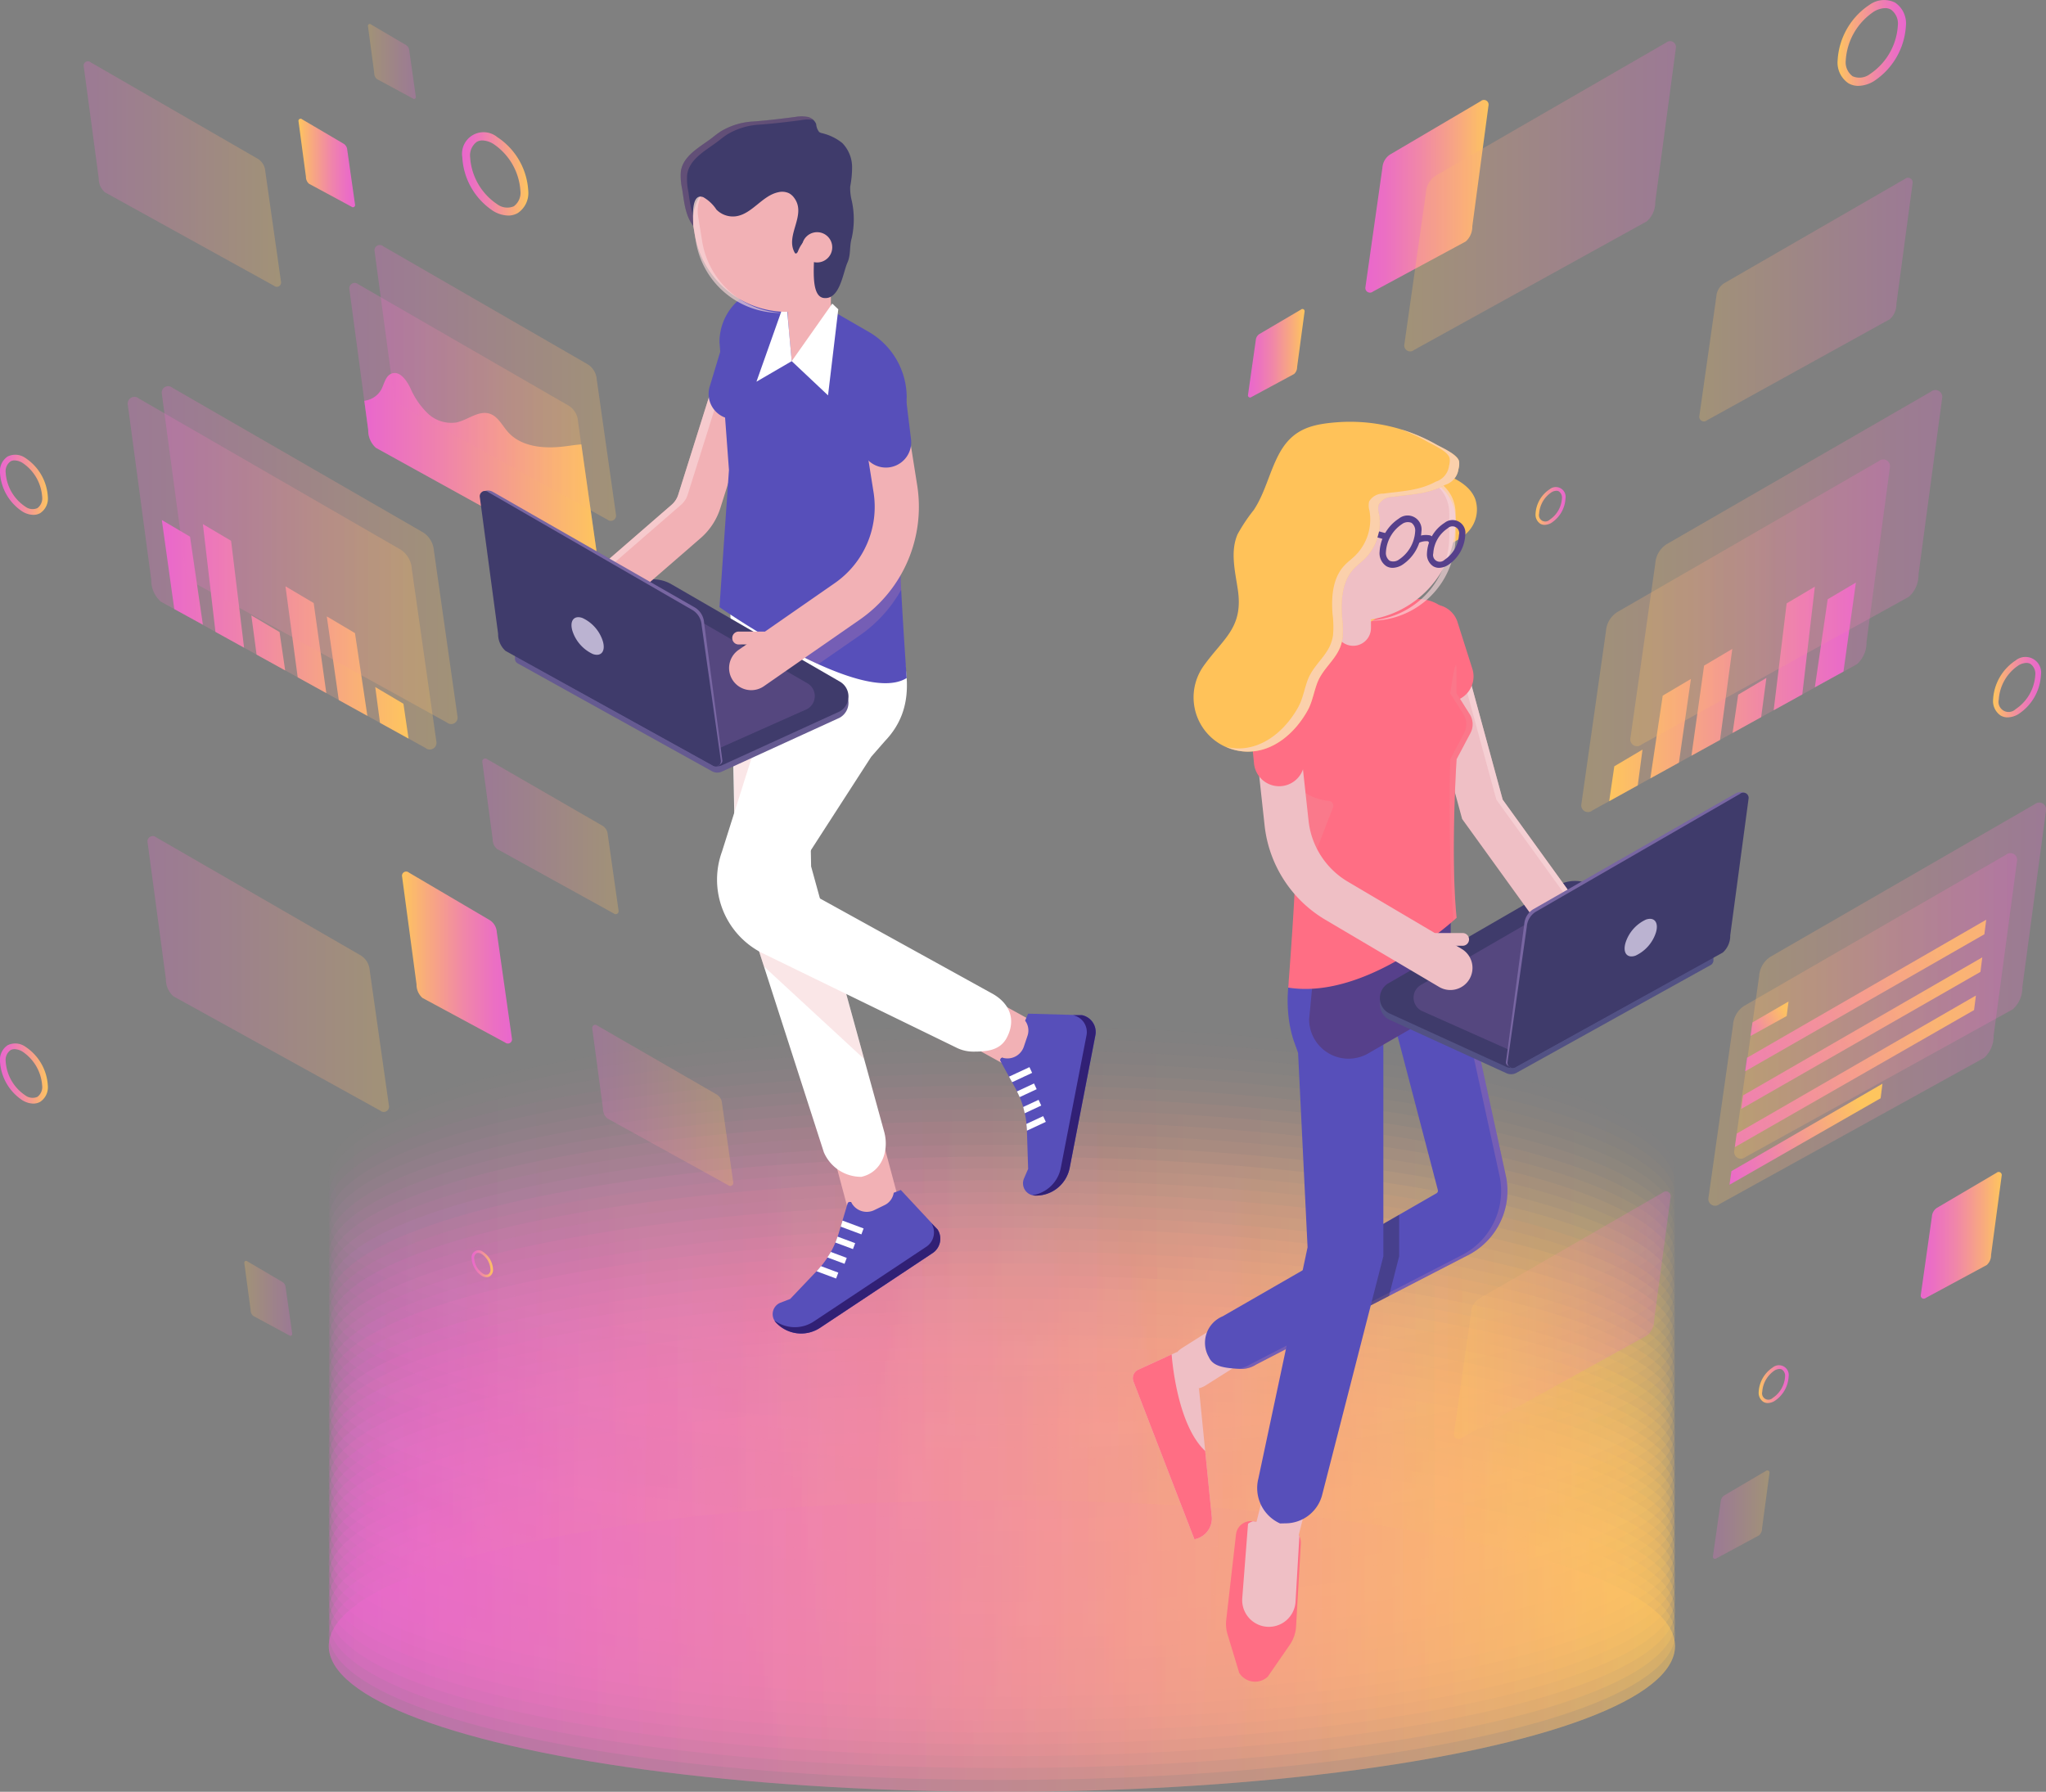 <svg id="Graphics" xmlns="http://www.w3.org/2000/svg" xmlns:xlink="http://www.w3.org/1999/xlink" viewBox="0 0 238.821 209.182"><rect x="0" y="0" width="238.821" height="209.182" fill="#808080" stroke="none"/><defs><style>.cls-1,.cls-72{opacity:0.3;}.cls-1{fill:url(#linear-gradient);}.cls-2{opacity:0.293;fill:url(#linear-gradient-2);}.cls-3{opacity:0.285;fill:url(#linear-gradient-3);}.cls-4{opacity:0.278;fill:url(#linear-gradient-4);}.cls-5{opacity:0.271;fill:url(#linear-gradient-5);}.cls-6{opacity:0.263;fill:url(#linear-gradient-6);}.cls-7{opacity:0.256;fill:url(#linear-gradient-7);}.cls-8{opacity:0.249;fill:url(#linear-gradient-8);}.cls-9{opacity:0.241;fill:url(#linear-gradient-9);}.cls-10{opacity:0.234;fill:url(#linear-gradient-10);}.cls-11{opacity:0.227;fill:url(#linear-gradient-11);}.cls-12{opacity:0.22;fill:url(#linear-gradient-12);}.cls-13{opacity:0.212;fill:url(#linear-gradient-13);}.cls-14{opacity:0.205;fill:url(#linear-gradient-14);}.cls-15{opacity:0.198;fill:url(#linear-gradient-15);}.cls-16{opacity:0.19;fill:url(#linear-gradient-16);}.cls-17{opacity:0.183;fill:url(#linear-gradient-17);}.cls-18{opacity:0.176;fill:url(#linear-gradient-18);}.cls-19{opacity:0.168;fill:url(#linear-gradient-19);}.cls-20{opacity:0.161;fill:url(#linear-gradient-20);}.cls-21{opacity:0.154;fill:url(#linear-gradient-21);}.cls-22{opacity:0.146;fill:url(#linear-gradient-22);}.cls-23{opacity:0.139;fill:url(#linear-gradient-23);}.cls-24{opacity:0.132;fill:url(#linear-gradient-24);}.cls-25{opacity:0.124;fill:url(#linear-gradient-25);}.cls-26{opacity:0.117;fill:url(#linear-gradient-26);}.cls-27{opacity:0.11;fill:url(#linear-gradient-27);}.cls-28{opacity:0.102;fill:url(#linear-gradient-28);}.cls-29{opacity:0.095;fill:url(#linear-gradient-29);}.cls-30{opacity:0.088;fill:url(#linear-gradient-30);}.cls-31{opacity:0.08;fill:url(#linear-gradient-31);}.cls-32{opacity:0.073;fill:url(#linear-gradient-32);}.cls-33{opacity:0.066;fill:url(#linear-gradient-33);}.cls-34{opacity:0.059;fill:url(#linear-gradient-34);}.cls-35{opacity:0.051;fill:url(#linear-gradient-35);}.cls-36{opacity:0.044;fill:url(#linear-gradient-36);}.cls-37{opacity:0.037;fill:url(#linear-gradient-37);}.cls-38{opacity:0.029;fill:url(#linear-gradient-38);}.cls-39{opacity:0.022;fill:url(#linear-gradient-39);}.cls-40{opacity:0.015;fill:url(#linear-gradient-40);}.cls-41{opacity:0.007;fill:url(#linear-gradient-41);}.cls-42{opacity:0;fill:url(#linear-gradient-42);}.cls-43,.cls-45,.cls-47,.cls-49,.cls-82,.cls-84,.cls-85,.cls-87,.cls-88,.cls-89,.cls-90,.cls-91,.cls-92,.cls-93,.cls-94,.cls-95,.cls-96,.cls-97{opacity:0.26;}.cls-43{fill:url(#linear-gradient-43);}.cls-44{fill:url(#linear-gradient-44);}.cls-45{fill:url(#linear-gradient-45);}.cls-46{fill:url(#linear-gradient-46);}.cls-47{fill:url(#linear-gradient-47);}.cls-48{fill:url(#linear-gradient-48);}.cls-49{fill:url(#linear-gradient-49);}.cls-50{fill:url(#linear-gradient-50);}.cls-51{fill:url(#linear-gradient-51);}.cls-52{fill:url(#linear-gradient-52);}.cls-53{fill:url(#linear-gradient-53);}.cls-54{fill:url(#linear-gradient-54);}.cls-55{fill:#f2b1b5;}.cls-56{fill:#fff;}.cls-57,.cls-65,.cls-68{fill:#ef9ea3;}.cls-57{opacity:0.25;}.cls-58{fill:#655a91;}.cls-59{fill:#3f3b6b;}.cls-60{fill:#55477f;}.cls-61,.cls-78{fill:#f9d8da;}.cls-61,.cls-77{opacity:0.64;}.cls-62{fill:#574fba;}.cls-63{fill:#7866a2;}.cls-64{fill:#bbb3d1;}.cls-65,.cls-67{opacity:0.2;}.cls-66{fill:#312075;}.cls-69{opacity:0.38;fill:url(#linear-gradient-55);}.cls-70{fill:#ff6e84;}.cls-71{fill:#efbfc5;}.cls-73{fill:#231f20;}.cls-74{fill:#56408b;}.cls-75{fill:#525184;}.cls-76{fill:#ffc259;}.cls-79{fill:url(#linear-gradient-56);}.cls-80{fill:url(#linear-gradient-57);}.cls-81{fill:url(#linear-gradient-58);}.cls-82{fill:url(#linear-gradient-59);}.cls-83{fill:url(#linear-gradient-60);}.cls-84{fill:url(#linear-gradient-61);}.cls-85{fill:url(#linear-gradient-62);}.cls-86{fill:url(#linear-gradient-63);}.cls-87{fill:url(#linear-gradient-64);}.cls-88{fill:url(#linear-gradient-65);}.cls-89{fill:url(#linear-gradient-66);}.cls-90{fill:url(#linear-gradient-67);}.cls-91{fill:url(#linear-gradient-68);}.cls-92{fill:url(#linear-gradient-69);}.cls-93{fill:url(#linear-gradient-70);}.cls-94{fill:url(#linear-gradient-71);}.cls-95{fill:url(#linear-gradient-72);}.cls-96{fill:url(#linear-gradient-73);}.cls-97{fill:url(#linear-gradient-74);}.cls-98{fill:url(#linear-gradient-75);}.cls-99{fill:url(#linear-gradient-76);}.cls-100{fill:url(#linear-gradient-77);}.cls-101{fill:url(#linear-gradient-78);}.cls-102{fill:url(#linear-gradient-79);}.cls-103{fill:url(#linear-gradient-80);}.cls-104{fill:url(#linear-gradient-81);}.cls-105{fill:url(#linear-gradient-82);}</style><linearGradient id="linear-gradient" x1="38.377" y1="192.169" x2="195.519" y2="192.169" gradientUnits="userSpaceOnUse"><stop offset="0" stop-color="#e967cd"/><stop offset="0.33" stop-color="#ef83ac"/><stop offset="1" stop-color="#fec55e"/></linearGradient><linearGradient id="linear-gradient-2" x1="38.377" y1="190.786" x2="195.519" y2="190.786" xlink:href="#linear-gradient"/><linearGradient id="linear-gradient-3" x1="38.377" y1="189.402" x2="195.519" y2="189.402" xlink:href="#linear-gradient"/><linearGradient id="linear-gradient-4" x1="38.377" y1="188.018" x2="195.519" y2="188.018" xlink:href="#linear-gradient"/><linearGradient id="linear-gradient-5" x1="38.377" y1="186.634" x2="195.519" y2="186.634" xlink:href="#linear-gradient"/><linearGradient id="linear-gradient-6" x1="38.377" y1="185.25" x2="195.519" y2="185.25" xlink:href="#linear-gradient"/><linearGradient id="linear-gradient-7" x1="38.377" y1="183.866" x2="195.519" y2="183.866" xlink:href="#linear-gradient"/><linearGradient id="linear-gradient-8" x1="38.377" y1="182.482" x2="195.519" y2="182.482" xlink:href="#linear-gradient"/><linearGradient id="linear-gradient-9" x1="38.377" y1="181.098" x2="195.519" y2="181.098" xlink:href="#linear-gradient"/><linearGradient id="linear-gradient-10" x1="38.377" y1="179.714" x2="195.519" y2="179.714" xlink:href="#linear-gradient"/><linearGradient id="linear-gradient-11" x1="38.377" y1="178.33" x2="195.519" y2="178.33" xlink:href="#linear-gradient"/><linearGradient id="linear-gradient-12" x1="38.377" y1="176.946" x2="195.519" y2="176.946" xlink:href="#linear-gradient"/><linearGradient id="linear-gradient-13" x1="38.377" y1="175.562" x2="195.519" y2="175.562" xlink:href="#linear-gradient"/><linearGradient id="linear-gradient-14" x1="38.377" y1="174.179" x2="195.519" y2="174.179" xlink:href="#linear-gradient"/><linearGradient id="linear-gradient-15" x1="38.377" y1="172.795" x2="195.519" y2="172.795" xlink:href="#linear-gradient"/><linearGradient id="linear-gradient-16" x1="38.377" y1="171.411" x2="195.519" y2="171.411" xlink:href="#linear-gradient"/><linearGradient id="linear-gradient-17" x1="38.377" y1="170.027" x2="195.519" y2="170.027" xlink:href="#linear-gradient"/><linearGradient id="linear-gradient-18" x1="38.377" y1="168.643" x2="195.519" y2="168.643" xlink:href="#linear-gradient"/><linearGradient id="linear-gradient-19" x1="38.377" y1="167.259" x2="195.519" y2="167.259" xlink:href="#linear-gradient"/><linearGradient id="linear-gradient-20" x1="38.377" y1="165.875" x2="195.519" y2="165.875" xlink:href="#linear-gradient"/><linearGradient id="linear-gradient-21" x1="38.377" y1="164.491" x2="195.519" y2="164.491" xlink:href="#linear-gradient"/><linearGradient id="linear-gradient-22" x1="38.377" y1="163.107" x2="195.519" y2="163.107" xlink:href="#linear-gradient"/><linearGradient id="linear-gradient-23" x1="38.377" y1="161.723" x2="195.519" y2="161.723" xlink:href="#linear-gradient"/><linearGradient id="linear-gradient-24" x1="38.377" y1="160.339" x2="195.519" y2="160.339" xlink:href="#linear-gradient"/><linearGradient id="linear-gradient-25" x1="38.377" y1="158.956" x2="195.519" y2="158.956" xlink:href="#linear-gradient"/><linearGradient id="linear-gradient-26" x1="38.377" y1="157.572" x2="195.519" y2="157.572" xlink:href="#linear-gradient"/><linearGradient id="linear-gradient-27" x1="38.377" y1="156.188" x2="195.519" y2="156.188" xlink:href="#linear-gradient"/><linearGradient id="linear-gradient-28" x1="38.377" y1="154.804" x2="195.519" y2="154.804" xlink:href="#linear-gradient"/><linearGradient id="linear-gradient-29" x1="38.377" y1="153.42" x2="195.519" y2="153.42" xlink:href="#linear-gradient"/><linearGradient id="linear-gradient-30" x1="38.377" y1="152.036" x2="195.519" y2="152.036" xlink:href="#linear-gradient"/><linearGradient id="linear-gradient-31" x1="38.377" y1="150.652" x2="195.519" y2="150.652" xlink:href="#linear-gradient"/><linearGradient id="linear-gradient-32" x1="38.377" y1="149.268" x2="195.519" y2="149.268" xlink:href="#linear-gradient"/><linearGradient id="linear-gradient-33" x1="38.377" y1="147.884" x2="195.519" y2="147.884" xlink:href="#linear-gradient"/><linearGradient id="linear-gradient-34" x1="38.377" y1="146.5" x2="195.519" y2="146.5" xlink:href="#linear-gradient"/><linearGradient id="linear-gradient-35" x1="38.377" y1="145.116" x2="195.519" y2="145.116" xlink:href="#linear-gradient"/><linearGradient id="linear-gradient-36" x1="38.377" y1="143.733" x2="195.519" y2="143.733" xlink:href="#linear-gradient"/><linearGradient id="linear-gradient-37" x1="38.377" y1="142.349" x2="195.519" y2="142.349" xlink:href="#linear-gradient"/><linearGradient id="linear-gradient-38" x1="38.377" y1="140.965" x2="195.519" y2="140.965" xlink:href="#linear-gradient"/><linearGradient id="linear-gradient-39" x1="38.377" y1="139.581" x2="195.519" y2="139.581" xlink:href="#linear-gradient"/><linearGradient id="linear-gradient-40" x1="38.377" y1="138.197" x2="195.519" y2="138.197" xlink:href="#linear-gradient"/><linearGradient id="linear-gradient-41" x1="38.377" y1="136.813" x2="195.519" y2="136.813" xlink:href="#linear-gradient"/><linearGradient id="linear-gradient-42" x1="38.377" y1="135.429" x2="195.519" y2="135.429" xlink:href="#linear-gradient"/><linearGradient id="linear-gradient-43" x1="40.783" y1="49.603" x2="69.78" y2="49.603" xlink:href="#linear-gradient"/><linearGradient id="linear-gradient-44" x1="42.525" y1="54.855" x2="69.78" y2="54.855" xlink:href="#linear-gradient"/><linearGradient id="linear-gradient-45" x1="14.919" y1="66.916" x2="50.935" y2="66.916" xlink:href="#linear-gradient"/><linearGradient id="linear-gradient-46" x1="18.89" y1="73.468" x2="47.689" y2="73.468" xlink:href="#linear-gradient"/><linearGradient id="linear-gradient-47" x1="-174.305" y1="74.22" x2="-138.289" y2="74.22" gradientTransform="matrix(-1, 0, 0, 1, 46.299, 0)" xlink:href="#linear-gradient"/><linearGradient id="linear-gradient-48" x1="-170.333" y1="80.772" x2="-141.535" y2="80.772" gradientTransform="matrix(-1, 0, 0, 1, 46.299, 0)" xlink:href="#linear-gradient"/><linearGradient id="linear-gradient-49" x1="-189.14" y1="120.179" x2="-153.124" y2="120.179" gradientTransform="matrix(-1, 0, 0, 1, 46.299, 0)" xlink:href="#linear-gradient"/><linearGradient id="linear-gradient-50" x1="203.889" y1="120.356" x2="208.319" y2="117.988" xlink:href="#linear-gradient"/><linearGradient id="linear-gradient-51" x1="202.586" y1="124.339" x2="227.861" y2="110.83" xlink:href="#linear-gradient"/><linearGradient id="linear-gradient-52" x1="202.128" y1="128.731" x2="227.403" y2="115.222" xlink:href="#linear-gradient"/><linearGradient id="linear-gradient-53" x1="201.383" y1="133.189" x2="226.658" y2="119.68" xlink:href="#linear-gradient"/><linearGradient id="linear-gradient-54" x1="201.047" y1="137.631" x2="217.287" y2="128.951" xlink:href="#linear-gradient"/><linearGradient id="linear-gradient-55" x1="38.377" y1="192.169" x2="195.519" y2="192.169" gradientUnits="userSpaceOnUse"><stop offset="0" stop-color="#e967cd"/><stop offset="0.159" stop-color="#eb6fc3"/><stop offset="0.429" stop-color="#f086a9"/><stop offset="0.772" stop-color="#f8aa7e"/><stop offset="1" stop-color="#fec55e"/></linearGradient><linearGradient id="linear-gradient-56" x1="159.382" y1="22.918" x2="173.746" y2="22.918" xlink:href="#linear-gradient-55"/><linearGradient id="linear-gradient-57" x1="224.204" y1="144.218" x2="233.65" y2="144.218" xlink:href="#linear-gradient-55"/><linearGradient id="linear-gradient-58" x1="145.673" y1="41.241" x2="152.274" y2="41.241" xlink:href="#linear-gradient-55"/><linearGradient id="linear-gradient-59" x1="199.944" y1="176.823" x2="206.545" y2="176.823" xlink:href="#linear-gradient"/><linearGradient id="linear-gradient-60" x1="248.272" y1="19.03" x2="254.873" y2="19.03" gradientTransform="matrix(-1, 0, 0, 1, 289.716, 0)" xlink:href="#linear-gradient-55"/><linearGradient id="linear-gradient-61" x1="241.177" y1="7.172" x2="246.767" y2="7.172" gradientTransform="matrix(-1, 0, 0, 1, 289.716, 0)" xlink:href="#linear-gradient"/><linearGradient id="linear-gradient-62" x1="255.609" y1="151.575" x2="261.198" y2="151.575" gradientTransform="matrix(-1, 0, 0, 1, 289.716, 0)" xlink:href="#linear-gradient"/><linearGradient id="linear-gradient-63" x1="229.963" y1="111.79" x2="242.782" y2="111.79" gradientTransform="matrix(-1, 0, 0, 1, 289.716, 0)" xlink:href="#linear-gradient-55"/><linearGradient id="linear-gradient-64" x1="-184.44" y1="66.317" x2="-148.058" y2="66.317" gradientTransform="matrix(-1, 0, 0, 1, 42.258, 0)" xlink:href="#linear-gradient"/><linearGradient id="linear-gradient-65" x1="-196.564" y1="114.479" x2="-160.182" y2="114.479" gradientTransform="matrix(-1, 0, 0, 1, 42.258, 0)" xlink:href="#linear-gradient"/><linearGradient id="linear-gradient-66" x1="56.3" y1="97.638" x2="72.205" y2="97.638" xlink:href="#linear-gradient"/><linearGradient id="linear-gradient-67" x1="17.226" y1="113.711" x2="45.4" y2="113.711" xlink:href="#linear-gradient"/><linearGradient id="linear-gradient-68" x1="69.13" y1="129.048" x2="85.588" y2="129.048" xlink:href="#linear-gradient"/><linearGradient id="linear-gradient-69" x1="-152.747" y1="153.541" x2="-127.457" y2="153.541" gradientTransform="matrix(-1, 0, 0, 1, 42.258, 0)" xlink:href="#linear-gradient"/><linearGradient id="linear-gradient-70" x1="-180.991" y1="34.974" x2="-156.104" y2="34.974" gradientTransform="matrix(-1, 0, 0, 1, 42.258, 0)" xlink:href="#linear-gradient"/><linearGradient id="linear-gradient-71" x1="-153.359" y1="22.918" x2="-121.668" y2="22.918" gradientTransform="matrix(-1, 0, 0, 1, 42.258, 0)" xlink:href="#linear-gradient"/><linearGradient id="linear-gradient-72" x1="18.89" y1="64.808" x2="53.4" y2="64.808" xlink:href="#linear-gradient"/><linearGradient id="linear-gradient-73" x1="43.724" y1="44.706" x2="71.898" y2="44.706" xlink:href="#linear-gradient"/><linearGradient id="linear-gradient-74" x1="9.775" y1="20.321" x2="32.799" y2="20.321" xlink:href="#linear-gradient"/><linearGradient id="linear-gradient-75" x1="53.962" y1="20.321" x2="61.66" y2="20.321" xlink:href="#linear-gradient-55"/><linearGradient id="linear-gradient-76" x1="55.055" y1="147.544" x2="57.545" y2="147.544" xlink:href="#linear-gradient-55"/><linearGradient id="linear-gradient-77" x1="0" y1="125.327" x2="5.582" y2="125.327" xlink:href="#linear-gradient-55"/><linearGradient id="linear-gradient-78" x1="0" y1="56.595" x2="5.582" y2="56.595" xlink:href="#linear-gradient-55"/><linearGradient id="linear-gradient-79" x1="-274.538" y1="80.239" x2="-268.955" y2="80.239" gradientTransform="matrix(-1, 0, 0, 1, -36.308, 0)" xlink:href="#linear-gradient-55"/><linearGradient id="linear-gradient-80" x1="-258.78" y1="5.013" x2="-250.811" y2="5.013" gradientTransform="matrix(-1, 0, 0, 1, -36.308, 0)" xlink:href="#linear-gradient-55"/><linearGradient id="linear-gradient-81" x1="-219.043" y1="59.079" x2="-215.549" y2="59.079" gradientTransform="matrix(-1, 0, 0, 1, -36.308, 0)" xlink:href="#linear-gradient-55"/><linearGradient id="linear-gradient-82" x1="-245.088" y1="161.601" x2="-241.594" y2="161.601" gradientTransform="matrix(-1, 0, 0, 1, -36.308, 0)" xlink:href="#linear-gradient-55"/></defs><title>header</title><ellipse class="cls-1" cx="116.948" cy="192.169" rx="78.571" ry="17.013"/><ellipse class="cls-2" cx="116.948" cy="190.786" rx="78.571" ry="17.013"/><ellipse class="cls-3" cx="116.948" cy="189.402" rx="78.571" ry="17.013"/><ellipse class="cls-4" cx="116.948" cy="188.018" rx="78.571" ry="17.013"/><ellipse class="cls-5" cx="116.948" cy="186.634" rx="78.571" ry="17.013"/><ellipse class="cls-6" cx="116.948" cy="185.25" rx="78.571" ry="17.013"/><ellipse class="cls-7" cx="116.948" cy="183.866" rx="78.571" ry="17.013"/><ellipse class="cls-8" cx="116.948" cy="182.482" rx="78.571" ry="17.013"/><ellipse class="cls-9" cx="116.948" cy="181.098" rx="78.571" ry="17.013"/><ellipse class="cls-10" cx="116.948" cy="179.714" rx="78.571" ry="17.013"/><ellipse class="cls-11" cx="116.948" cy="178.33" rx="78.571" ry="17.013"/><ellipse class="cls-12" cx="116.948" cy="176.946" rx="78.571" ry="17.013"/><ellipse class="cls-13" cx="116.948" cy="175.562" rx="78.571" ry="17.013"/><ellipse class="cls-14" cx="116.948" cy="174.179" rx="78.571" ry="17.013"/><ellipse class="cls-15" cx="116.948" cy="172.795" rx="78.571" ry="17.013"/><ellipse class="cls-16" cx="116.948" cy="171.411" rx="78.571" ry="17.013"/><ellipse class="cls-17" cx="116.948" cy="170.027" rx="78.571" ry="17.013"/><ellipse class="cls-18" cx="116.948" cy="168.643" rx="78.571" ry="17.013"/><ellipse class="cls-19" cx="116.948" cy="167.259" rx="78.571" ry="17.013"/><ellipse class="cls-20" cx="116.948" cy="165.875" rx="78.571" ry="17.013"/><ellipse class="cls-21" cx="116.948" cy="164.491" rx="78.571" ry="17.013"/><ellipse class="cls-22" cx="116.948" cy="163.107" rx="78.571" ry="17.013"/><ellipse class="cls-23" cx="116.948" cy="161.723" rx="78.571" ry="17.013"/><ellipse class="cls-24" cx="116.948" cy="160.339" rx="78.571" ry="17.013"/><ellipse class="cls-25" cx="116.948" cy="158.956" rx="78.571" ry="17.013"/><ellipse class="cls-26" cx="116.948" cy="157.572" rx="78.571" ry="17.013"/><ellipse class="cls-27" cx="116.948" cy="156.188" rx="78.571" ry="17.013"/><ellipse class="cls-28" cx="116.948" cy="154.804" rx="78.571" ry="17.013"/><ellipse class="cls-29" cx="116.948" cy="153.42" rx="78.571" ry="17.013"/><ellipse class="cls-30" cx="116.948" cy="152.036" rx="78.571" ry="17.013"/><ellipse class="cls-31" cx="116.948" cy="150.652" rx="78.571" ry="17.013"/><ellipse class="cls-32" cx="116.948" cy="149.268" rx="78.571" ry="17.013"/><ellipse class="cls-33" cx="116.948" cy="147.884" rx="78.571" ry="17.013"/><ellipse class="cls-34" cx="116.948" cy="146.5" rx="78.571" ry="17.013"/><ellipse class="cls-35" cx="116.948" cy="145.116" rx="78.571" ry="17.013"/><ellipse class="cls-36" cx="116.948" cy="143.733" rx="78.571" ry="17.013"/><ellipse class="cls-37" cx="116.948" cy="142.349" rx="78.571" ry="17.013"/><ellipse class="cls-38" cx="116.948" cy="140.965" rx="78.571" ry="17.013"/><ellipse class="cls-39" cx="116.948" cy="139.581" rx="78.571" ry="17.013"/><ellipse class="cls-40" cx="116.948" cy="138.197" rx="78.571" ry="17.013"/><ellipse class="cls-41" cx="116.948" cy="136.813" rx="78.571" ry="17.013"/><ellipse class="cls-42" cx="116.948" cy="135.429" rx="78.571" ry="17.013"/><g id="Layer_11" data-name="Layer 11"><path id="_Path_" data-name="&lt;Path&gt;" class="cls-43" d="M40.783,33.784a0.634,0.634,0,0,1,1.039-.6l24.6,14.2a2.324,2.324,0,0,1,1.047,1.8L69.78,65.421a0.633,0.633,0,0,1-1.035.6L43.881,52.279a2.7,2.7,0,0,1-.9-2.072Z"/><g id="_Group_" data-name="&lt;Group&gt;"><path class="cls-44" d="M69.78,65.421L67.855,51.88c-0.61.042-1.227,0.138-1.822,0.217-2.393.318-5.144,0.138-6.745-1.669-0.677-.765-1.16-1.819-2.133-2.132-1.309-.421-2.56.756-3.907,1.027a3.966,3.966,0,0,1-3.317-1.06A9.16,9.16,0,0,1,47.9,45.305c-0.445-.927-1.263-2.069-2.215-1.681-0.694.283-.828,1.182-1.176,1.846a2.619,2.619,0,0,1-1.985,1.317l0.458,3.421a2.7,2.7,0,0,0,.9,2.072L68.746,66.025A0.633,0.633,0,0,0,69.78,65.421Z"/></g><g id="_Group_2" data-name="&lt;Group&gt;"><path id="_Path_2" data-name="&lt;Path&gt;" class="cls-45" d="M14.919,47.268a0.788,0.788,0,0,1,1.291-.745L46.768,64.166a2.887,2.887,0,0,1,1.3,2.236l2.867,20.16a0.786,0.786,0,0,1-1.285.75L18.768,70.24a3.36,3.36,0,0,1-1.116-2.573Z"/><path id="_Compound_Path_" data-name="&lt;Compound Path&gt;" class="cls-46" d="M28.49,75.614l-3.341-1.847-1.466-12.58,3.292,1.949Zm-4.807-2.68-1.5-10.277L18.89,60.708,20.342,71.1Zm8.948,0.857-3.292-1.949,0.61,4.579,3.338,1.846ZM36.615,70.4l-3.292-1.949,1.427,10.62,3.34,1.846ZM47.091,82.158L43.8,80.209l0.556,4.177,3.333,1.842ZM41.435,73.91L38.144,71.96l1.4,9.767,3.339,1.846Z"/></g><g id="_Group_3" data-name="&lt;Group&gt;"><path id="_Path_3" data-name="&lt;Path&gt;" class="cls-47" d="M220.6,54.572a0.788,0.788,0,0,0-1.291-.745L188.754,71.469a2.887,2.887,0,0,0-1.3,2.236l-2.867,20.16a0.786,0.786,0,0,0,1.285.75l30.882-17.072a3.359,3.359,0,0,0,1.116-2.573Z"/><path id="_Compound_Path_2" data-name="&lt;Compound Path&gt;" class="cls-48" d="M208.548,70.441l3.292-1.949-1.466,12.58-3.341,1.847ZM215.18,78.4l1.452-10.389-3.292,1.949-1.5,10.277ZM202.235,85.57l3.338-1.846,0.61-4.579L202.892,81.1Zm-4.8,2.655,3.34-1.846,1.427-10.62-3.292,1.949Zm-9.6,5.306,3.333-1.842,0.556-4.177-3.292,1.949Zm4.8-2.655,3.339-1.846,1.4-9.767-3.292,1.949Z"/></g><g id="_Group_4" data-name="&lt;Group&gt;"><path id="_Path_4" data-name="&lt;Path&gt;" class="cls-49" d="M235.438,100.531a0.788,0.788,0,0,0-1.291-.745l-30.558,17.643a2.887,2.887,0,0,0-1.3,2.236l-2.867,20.16a0.786,0.786,0,0,0,1.285.75L231.59,123.5a3.359,3.359,0,0,0,1.116-2.573Z"/><polygon id="_Path_5" data-name="&lt;Path&gt;" class="cls-50" points="204.556 119.363 208.769 116.919 208.552 118.618 204.333 120.948 204.556 119.363"/><polygon id="_Path_6" data-name="&lt;Path&gt;" class="cls-51" points="203.926 123.487 231.844 107.372 231.627 109.072 203.703 125.072 203.926 123.487"/><polygon id="_Path_7" data-name="&lt;Path&gt;" class="cls-52" points="203.468 127.878 231.386 111.764 231.169 113.463 203.245 129.463 203.468 127.878"/><polygon id="_Path_8" data-name="&lt;Path&gt;" class="cls-53" points="202.723 132.337 230.641 116.222 230.424 117.921 202.5 133.922 202.723 132.337"/><polygon id="_Path_9" data-name="&lt;Path&gt;" class="cls-54" points="202.101 136.728 219.732 126.518 219.516 128.217 201.878 138.313 202.101 136.728"/></g></g><g id="Layer_8" data-name="Layer 8"><g id="_Group_5" data-name="&lt;Group&gt;"><g id="_Group_6" data-name="&lt;Group&gt;"><path class="cls-55" d="M101.75,142.925a3,3,0,0,1-2.9-2.225l-1.779-6.644a3,3,0,1,1,5.795-1.553l1.779,6.645A3,3,0,0,1,101.75,142.925Z"/></g><g id="_Group_7" data-name="&lt;Group&gt;"><path class="cls-55" d="M118.581,124.577a2.992,2.992,0,0,1-1.446-.374l-6.023-3.322a3,3,0,1,1,2.9-5.254l6.022,3.322A3,3,0,0,1,118.581,124.577Z"/></g><polygon id="_Path_10" data-name="&lt;Path&gt;" class="cls-56" points="85.991 59.217 102.497 68.582 100.018 86.071 85.991 78.112 85.991 59.217"/><g id="_Group_8" data-name="&lt;Group&gt;"><path id="_Path_11" data-name="&lt;Path&gt;" class="cls-56" d="M96.162,134.515L85.853,102.531,85.2,68.678a4.424,4.424,0,1,1,8.846-.171l0.633,32.646,8.488,30.828c0.7,2.34-.237,4.871-2.62,5.408A4.731,4.731,0,0,1,96.162,134.515Z"/></g><path id="_Path_12" data-name="&lt;Path&gt;" class="cls-57" d="M94.617,98.161L94.1,71.73l-8.51,13.316,0.259,17.485,3.318,10.295,11.691,10.8L96.194,106.67l-4-2.207a0.733,0.733,0,0,1-.349-0.9Z"/><g id="_Group_9" data-name="&lt;Group&gt;"><path id="_Path_13" data-name="&lt;Path&gt;" class="cls-56" d="M113.6,122.771a4.4,4.4,0,0,1-2.036-.5l-22.71-11.065a9.6,9.6,0,0,1-4.575-11.8l9.762-30.9c0.841-2.293,4.3-1.668,6.592-.826,1.363,0.5,3.331,2.231,4.375,6.807,0.789,3.461,2.041,8.105-1.707,12.022l-1.608,1.84-9.107,14.109a0.733,0.733,0,0,0,.349.9L115.644,115.9c2.168,1.126,3.012,3.06,1.886,5.228C116.742,122.64,115.2,122.771,113.6,122.771Z"/></g><g id="_Group_10" data-name="&lt;Group&gt;"><path id="_Path_14" data-name="&lt;Path&gt;" class="cls-58" d="M83.1,90.036a1.29,1.29,0,0,0,1.162.045L97.994,83.8a2,2,0,0,0,.039-3.493L78.358,68.938a4.217,4.217,0,0,0-4.264.026L60.111,76.535V76.9a0.629,0.629,0,0,0,.324.55Z"/><path id="_Path_15" data-name="&lt;Path&gt;" class="cls-59" d="M83.1,89.3a1.29,1.29,0,0,0,1.162.045l13.731-6.278a2,2,0,0,0,.039-3.493L78.358,68.2a4.217,4.217,0,0,0-4.264.026L60.111,76.535Z"/><path id="_Path_16" data-name="&lt;Path&gt;" class="cls-60" d="M81.717,88.348l12.491-5.567a1.729,1.729,0,0,0,.034-3.014L74.285,68.231l-13.9,8.259Z"/></g><g id="_Group_11" data-name="&lt;Group&gt;"><path id="_Path_17" data-name="&lt;Path&gt;" class="cls-55" d="M69.069,73.023a2.58,2.58,0,0,1-1.693-4.529L78.4,58.928a2.572,2.572,0,0,0,.768-1.171l6.058-19.238a2.58,2.58,0,1,1,4.922,1.55L84.086,59.307a7.734,7.734,0,0,1-2.307,3.518L70.759,72.392A2.57,2.57,0,0,1,69.069,73.023Z"/></g><path id="_Path_18" data-name="&lt;Path&gt;" class="cls-61" d="M68.225,72.135a2.581,2.581,0,0,1,.257-3.64L79.5,58.928a2.572,2.572,0,0,0,.768-1.171l6.058-19.238a2.571,2.571,0,0,1,1.9-1.733,2.572,2.572,0,0,0-3.009,1.733L79.164,57.757a2.572,2.572,0,0,1-.768,1.171l-11.02,9.566a2.57,2.57,0,0,0,2.236,4.465A2.566,2.566,0,0,1,68.225,72.135Z"/><g id="_Group_12" data-name="&lt;Group&gt;"><path id="_Path_19" data-name="&lt;Path&gt;" class="cls-62" d="M85.663,48.936A2.951,2.951,0,0,1,82.85,45.1l2.02-6.693A2.949,2.949,0,0,1,90.5,40.18l-2.02,6.693A2.951,2.951,0,0,1,85.663,48.936Z"/></g><path id="_Path_20" data-name="&lt;Path&gt;" class="cls-62" d="M93.724,34.31l7.691,4.44a8.84,8.84,0,0,1,4.42,7.656s-0.842,13.114-.827,17.492c0.013,3.819.827,15.255,0.827,15.255-5.3,3.354-21.853-8.271-21.853-8.271l1.106-16.014L83.983,39.935A6.494,6.494,0,0,1,93.724,34.31Z"/><path id="_Path_21" data-name="&lt;Path&gt;" class="cls-55" d="M92.414,42.163l-0.121-1.347s-0.389-3.949-.389-5.1l0.93-6.994h4.151v8.491C96.984,38.364,93.56,42.163,92.414,42.163Z"/><g id="_Group_13" data-name="&lt;Group&gt;"><path id="_Path_22" data-name="&lt;Path&gt;" class="cls-63" d="M56.3,57.407l0.323-.094a1.157,1.157,0,0,1,.9.107L81.172,70.959a2.254,2.254,0,0,1,1.015,1.746L84.321,88.8a0.466,0.466,0,0,1-.2.383l-0.358.248L59.305,75.7a2.624,2.624,0,0,1-.871-2.009Z"/><path id="_Path_23" data-name="&lt;Path&gt;" class="cls-59" d="M56.009,58.055a0.615,0.615,0,0,1,1.008-.582L80.881,71.25A2.254,2.254,0,0,1,81.9,73L84.134,88.74a0.614,0.614,0,0,1-1,.586L59.014,75.994a2.623,2.623,0,0,1-.871-2.009Z"/><path id="_Path_24" data-name="&lt;Path&gt;" class="cls-64" d="M67.982,72.145a4.456,4.456,0,0,1,2.389,2.726c0.334,1.158-.194,1.826-1.173,1.483a4.48,4.48,0,0,1-2.389-2.726C66.474,72.471,67,71.8,67.982,72.145Z"/></g><path id="_Path_25" data-name="&lt;Path&gt;" class="cls-65" d="M105.008,63.9c-0.01-3.012.385-10.161,0.633-14.327l-0.48-3.02a2.578,2.578,0,0,0-2.954-2.143c-1.408.224,0.805,14.283,0.805,14.283,0.647,4.061-2.162,8.86-5.54,11.205L90.324,74.86c1.613,0.92,3.4,1.865,5.192,2.678l4.9-3.4a15.869,15.869,0,0,0,4.776-5.281C105.088,66.861,105.012,65.039,105.008,63.9Z"/><g id="_Group_14" data-name="&lt;Group&gt;"><path id="_Path_26" data-name="&lt;Path&gt;" class="cls-55" d="M87.685,80.573a2.581,2.581,0,0,1-1.474-4.7l11.261-7.82a10.838,10.838,0,0,0,4.5-10.547l-1.906-11.988a2.581,2.581,0,0,1,5.1-.81L107.067,56.7a16.029,16.029,0,0,1-6.651,15.6l-11.261,7.82A2.57,2.57,0,0,1,87.685,80.573Z"/></g><g id="_Group_15" data-name="&lt;Group&gt;"><path id="_Path_27" data-name="&lt;Path&gt;" class="cls-62" d="M103.409,54.587A2.95,2.95,0,0,1,100.485,52l-0.8-6.525a2.949,2.949,0,0,1,5.855-.718l0.8,6.525A2.953,2.953,0,0,1,103.409,54.587Z"/></g><path id="_Path_28" data-name="&lt;Path&gt;" class="cls-55" d="M89.141,75.241H86.225a0.754,0.754,0,0,1-.754-0.754h0a0.754,0.754,0,0,1,.754-0.754h2.916a0.754,0.754,0,0,1,.754.754h0A0.754,0.754,0,0,1,89.141,75.241Z"/><path id="_Path_29" data-name="&lt;Path&gt;" class="cls-62" d="M98.937,140.5l-1.049,3.512a10.742,10.742,0,0,1-2.514,4.333l-3.139,3.3-1.126.435a1.436,1.436,0,0,0-.536,2.315h0a4.006,4.006,0,0,0,5.156.616l13.131-8.72a2.009,2.009,0,0,0,.576-2.765l-4.288-4.6-0.829.323h0a1.913,1.913,0,0,1-1.055,1.437l-1.209.588a2.022,2.022,0,0,1-2.645-.824h0A0.258,0.258,0,0,0,98.937,140.5Z"/><g id="_Group_16" data-name="&lt;Group&gt;"><path id="_Path_30" data-name="&lt;Path&gt;" class="cls-66" d="M99.415,140.46l-0.006-.009a0.242,0.242,0,0,0-.189-0.119A2.029,2.029,0,0,0,99.415,140.46Z"/><path id="_Path_31" data-name="&lt;Path&gt;" class="cls-66" d="M109.435,143.527l-0.737-.737a2.009,2.009,0,0,1-.576,2.765l-13.131,8.72a4,4,0,0,1-4.584-.11,1.423,1.423,0,0,0,.165.231,4.006,4.006,0,0,0,5.156.616l13.131-8.72A2.009,2.009,0,0,0,109.435,143.527Z"/></g><g id="_Group_17" data-name="&lt;Group&gt;"><path id="_Path_32" data-name="&lt;Path&gt;" class="cls-56" d="M99.563,145.825l0.258-.691-2.061-.768c-0.079.233-.158,0.466-0.252,0.693Z"/><path id="_Path_33" data-name="&lt;Path&gt;" class="cls-56" d="M97.594,149.262l0.258-.691-2.027-.756c-0.15.179-.291,0.365-0.452,0.534l-0.059.062Z"/><path id="_Path_34" data-name="&lt;Path&gt;" class="cls-56" d="M98.579,147.544l0.258-.691-1.863-.695c-0.122.219-.259,0.429-0.4,0.64Z"/><polygon id="_Path_35" data-name="&lt;Path&gt;" class="cls-56" points="100.805 143.415 98.341 142.497 98.13 143.205 100.547 144.107 100.805 143.415"/></g><path id="_Path_36" data-name="&lt;Path&gt;" class="cls-62" d="M116.778,123.871l1.765,3.212a10.743,10.743,0,0,1,1.323,4.832l0.144,4.549-0.48,1.108a1.436,1.436,0,0,0,1.273,2.007h0a4.006,4.006,0,0,0,4.057-3.241l3-15.474a2.009,2.009,0,0,0-1.566-2.35l-6.286-.174-0.352.817h0a1.913,1.913,0,0,1,.283,1.76l-0.429,1.274a2.022,2.022,0,0,1-2.443,1.306h0A0.258,0.258,0,0,0,116.778,123.871Z"/><g id="_Group_18" data-name="&lt;Group&gt;"><path id="_Path_37" data-name="&lt;Path&gt;" class="cls-66" d="M117.082,123.5l-0.011,0a0.242,0.242,0,0,0-.217.051A1.981,1.981,0,0,0,117.082,123.5Z"/><path id="_Path_38" data-name="&lt;Path&gt;" class="cls-66" d="M126.3,118.514l-1.043.008a2.009,2.009,0,0,1,1.566,2.35l-3,15.474a4,4,0,0,1-3.3,3.189,1.431,1.431,0,0,0,.28.044,4.006,4.006,0,0,0,4.057-3.241l3-15.474A2.009,2.009,0,0,0,126.3,118.514Z"/></g><g id="_Group_19" data-name="&lt;Group&gt;"><path id="_Path_39" data-name="&lt;Path&gt;" class="cls-56" d="M121.008,127.159l-0.311-.669-1.994.929c0.111,0.22.221,0.44,0.316,0.666Z"/><path id="_Path_40" data-name="&lt;Path&gt;" class="cls-56" d="M122.074,130.973l-0.311-.669-1.961.913c0.023,0.232.056,0.463,0.063,0.7l0,0.086Z"/><path id="_Path_41" data-name="&lt;Path&gt;" class="cls-56" d="M121.541,129.067l-0.311-.669-1.8.84c0.071,0.241.124,0.486,0.178,0.731Z"/><polygon id="_Path_42" data-name="&lt;Path&gt;" class="cls-56" points="120.163 124.583 117.779 125.694 118.136 126.342 120.475 125.252 120.163 124.583"/></g><polygon id="_Path_43" data-name="&lt;Path&gt;" class="cls-56" points="97.145 35.445 92.414 42.163 96.653 46.157 97.85 36.107 97.145 35.445"/><polygon id="_Path_44" data-name="&lt;Path&gt;" class="cls-56" points="92.414 42.163 91.751 34.803 88.297 44.56 92.414 42.163"/><path id="_Rectangle_" data-name="&lt;Rectangle&gt;" class="cls-55" d="M86.687,20.061h8.955a0,0,0,0,1,0,0V36.97a0,0,0,0,1,0,0h-3.4A10.874,10.874,0,0,1,81.373,26.1v-0.72A5.315,5.315,0,0,1,86.687,20.061Z" transform="translate(-3.42 14.515) rotate(-9.198)"/><path id="_Path_45" data-name="&lt;Path&gt;" class="cls-61" d="M81.963,28.184l-0.47-2.9a4.024,4.024,0,0,1,3.329-4.616l9.4-1.521L94.2,19.03,84.085,20.667a4.024,4.024,0,0,0-3.329,4.616l0.47,2.9a9.94,9.94,0,0,0,10.067,8.343A9.947,9.947,0,0,1,81.963,28.184Z"/><g id="_Group_20" data-name="&lt;Group&gt;"><path class="cls-59" d="M81.88,16.976c-1.143.813-2.271,1.73-2.414,3.124a7.294,7.294,0,0,0,.16,1.98c0.248,1.534.342,3.018,1.288,4.291,0.015-.695-0.346-3.918,1.179-3.351a4.521,4.521,0,0,1,1.533,1.45,2.7,2.7,0,0,0,2.217.787c1.926-.228,3.108-2.422,5.007-2.816a1.889,1.889,0,0,1,1.258.125,1.766,1.766,0,0,1,.563.493c1.558,2.02-1.054,4.367.082,6.422a0.23,0.23,0,0,0,.086.1c0.126,0.066.247-.1,0.3-0.229,0.554-1.421,1.558-2.082,1.863-.2,0.17,1.106-.578,5.461,1.181,5.64,1.863,0.19,2.206-2.951,2.737-4.139,0.417-.934.211-1.9,0.5-2.867a10.112,10.112,0,0,0,.019-4.284,6.015,6.015,0,0,1-.2-1.713,11.783,11.783,0,0,0,.221-2.347A4.04,4.04,0,0,0,98.318,16.7a5.945,5.945,0,0,0-2.413-1.164,0.925,0.925,0,0,1-.284-0.122,1.7,1.7,0,0,1-.353-0.933,1.4,1.4,0,0,0-1.06-.845,4.135,4.135,0,0,0-1.41.02c-1.625.21-3.229,0.406-4.857,0.527a8.134,8.134,0,0,0-3.806,1.155c-0.327.21-.634,0.451-0.939,0.692C82.8,16.343,82.337,16.651,81.88,16.976Z"/></g><g id="_Group_21" data-name="&lt;Group&gt;" class="cls-67"><g id="_Group_22" data-name="&lt;Group&gt;"><path class="cls-68" d="M80.363,22.449a7.294,7.294,0,0,1-.16-1.98c0.143-1.394,1.271-2.312,2.414-3.124,0.457-.325.916-0.633,1.316-0.948,0.306-.241.612-0.481,0.939-0.692a8.136,8.136,0,0,1,3.806-1.155c1.628-.121,3.232-0.316,4.857-0.527A4.18,4.18,0,0,1,94.93,14a1.626,1.626,0,0,0-.722-0.367,4.135,4.135,0,0,0-1.41.02c-1.625.21-3.229,0.406-4.857,0.527a8.134,8.134,0,0,0-3.806,1.155c-0.327.21-.634,0.451-0.939,0.692-0.4.315-.859,0.623-1.316,0.948-1.143.812-2.271,1.73-2.414,3.124a7.294,7.294,0,0,0,.16,1.98c0.248,1.534.342,3.018,1.288,4.291,0-.212-0.025-0.66-0.026-1.164A19.674,19.674,0,0,1,80.363,22.449Z"/></g></g><circle id="_Path_46" data-name="&lt;Path&gt;" class="cls-55" cx="95.377" cy="28.873" r="1.768"/></g></g><g id="Layer_12" data-name="Layer 12"><ellipse class="cls-69" cx="116.948" cy="192.169" rx="78.571" ry="17.013"/></g><g id="Layer_9" data-name="Layer 9"><g id="_Group_23" data-name="&lt;Group&gt;"><path id="_Path_47" data-name="&lt;Path&gt;" class="cls-70" d="M144.274,179.132l-1.14,9.974a4.227,4.227,0,0,0,.154,1.7l1.359,4.491a2.179,2.179,0,0,0,3.329.454l2.569-3.719a4.228,4.228,0,0,0,.734-2.045l0.559-9.735a2.053,2.053,0,0,0-1.781-2.153l-3.818-.5A1.746,1.746,0,0,0,144.274,179.132Z"/><path id="_Path_48" data-name="&lt;Path&gt;" class="cls-71" d="M151.223,186.988l0.447-7.645a2.046,2.046,0,0,0-1.614-1.239l-3.8-.5a1.755,1.755,0,0,0-.578.292l-0.673,8.67a3.116,3.116,0,0,0,3,3.356h0A3.116,3.116,0,0,0,151.223,186.988Z"/><g id="_Group_24" data-name="&lt;Group&gt;"><path id="_Path_49" data-name="&lt;Path&gt;" class="cls-71" d="M148.367,184.036a2.582,2.582,0,0,1-2.5-3.214l2.239-8.853a2.58,2.58,0,1,1,5,1.266l-2.239,8.853A2.581,2.581,0,0,1,148.367,184.036Z"/></g><g id="_Group_25" data-name="&lt;Group&gt;"><path id="_Path_50" data-name="&lt;Path&gt;" class="cls-71" d="M139.346,162.146a2.58,2.58,0,0,1-1.382-4.761l5.446-3.444a2.58,2.58,0,0,1,2.758,4.362l-5.446,3.444A2.568,2.568,0,0,1,139.346,162.146Z"/></g><g id="_Group_26" data-name="&lt;Group&gt;"><path id="_Path_51" data-name="&lt;Path&gt;" class="cls-62" d="M144.666,159.812c-1.876-.108-3.085-0.31-3.563-1.375a3.345,3.345,0,0,1,1.616-4.765l24.945-14.356a0.345,0.345,0,0,0,.175-0.368l-6.592-25.2c-0.407-2.2,2.153-4.318,4.354-4.725a4.054,4.054,0,0,1,4.726,3.249l5.486,25.2a8.438,8.438,0,0,1-4.263,8.962l-24.946,12.881A3.213,3.213,0,0,1,144.666,159.812Z"/></g><path id="_Path_52" data-name="&lt;Path&gt;" class="cls-65" d="M175.814,137.473l-5.486-25.2a4.053,4.053,0,0,0-4.362-3.3,4.052,4.052,0,0,1,3.625,3.3l5.486,25.2a8.438,8.438,0,0,1-4.263,8.962l-24.946,12.881a3.433,3.433,0,0,1-1.374.485l0.172,0.012a3.213,3.213,0,0,0,1.939-.5l24.946-12.881A8.438,8.438,0,0,0,175.814,137.473Z"/><g id="_Group_27" data-name="&lt;Group&gt;" class="cls-72"><polygon id="_Path_53" data-name="&lt;Path&gt;" class="cls-73" points="162.129 151.299 163.318 146.663 163.318 141.818 154.158 147.09 152.169 156.443 162.129 151.299"/></g><g id="_Group_28" data-name="&lt;Group&gt;"><path id="_Path_54" data-name="&lt;Path&gt;" class="cls-62" d="M150.051,177.841l-0.635.014a4.528,4.528,0,0,1-2.529-5.251l5.74-26.988-1.106-22.7-0.432-1.2c-1.637-4.541-.846-12.254,3.525-13.284,1.26-.3,1.724-1.6,2.436-1.6a4.424,4.424,0,0,1,4.423,4.423v35.411l-7.126,27.787A4.426,4.426,0,0,1,150.051,177.841Z"/></g><path id="_Path_55" data-name="&lt;Path&gt;" class="cls-74" d="M153.869,107.9l15.467-8.862v18.384l-9.627,5.558a4.6,4.6,0,0,1-6.9-3.986Z"/><g id="_Group_29" data-name="&lt;Group&gt;"><path id="_Path_56" data-name="&lt;Path&gt;" class="cls-75" d="M177.006,125.249a1.29,1.29,0,0,1-1.162.045l-13.731-6.278a2,2,0,0,1-.039-3.493l19.675-11.373a4.217,4.217,0,0,1,4.264.026L200,111.749v0.367a0.629,0.629,0,0,1-.323.55Z"/><path id="_Path_57" data-name="&lt;Path&gt;" class="cls-59" d="M177.006,124.512a1.29,1.29,0,0,1-1.162.045l-13.731-6.278a2,2,0,0,1-.039-3.493l19.675-11.373a4.217,4.217,0,0,1,4.264.026L200,111.749Z"/><path id="_Path_58" data-name="&lt;Path&gt;" class="cls-60" d="M178.389,123.561L165.9,117.994a1.729,1.729,0,0,1-.034-3.014l19.957-11.537,13.9,8.259Z"/></g><g id="_Group_30" data-name="&lt;Group&gt;"><path class="cls-76" d="M172.184,58.227c-0.609-1.54-2.251-2.378-3.8-2.962l0.17,0.359a2.934,2.934,0,0,1-.582-1.72,11.159,11.159,0,0,0-5.493.259,13.331,13.331,0,0,0-5.931,4.646c-1.583,2-2.906,4.2-4.6,6.1-0.717.8-1.5,1.553-2.166,2.4a11.845,11.845,0,0,0-1,12.805c0.907,1.617,2.508,3.132,4.351,2.928a5.765,5.765,0,0,0,1.777-.6,22.114,22.114,0,0,0,5.149-3.107,9.309,9.309,0,0,0,3.17-5.007c0.224-1.075.2-2.189,0.408-3.267a12.7,12.7,0,0,1,1.343-3.451,8.869,8.869,0,0,1,1.994-2.743c1.3-1.09,3.1-1.485,4.291-2.685A3.794,3.794,0,0,0,172.184,58.227Z"/></g><g id="_Group_31" data-name="&lt;Group&gt;"><path id="_Path_59" data-name="&lt;Path&gt;" class="cls-71" d="M184.651,113.148a2.578,2.578,0,0,1-2.094-1.07L170.671,95.615,164.834,74.2a2.58,2.58,0,0,1,4.979-1.357l5.59,20.512,11.337,15.7A2.581,2.581,0,0,1,184.651,113.148Z"/></g><path id="_Path_60" data-name="&lt;Path&gt;" class="cls-61" d="M186.741,109.057L175.4,93.354l-5.59-20.512a2.574,2.574,0,0,0-2.832-1.867,2.58,2.58,0,0,1,2.095,1.867l5.591,20.512L186,109.057a2.578,2.578,0,0,1-1.669,4.054A2.562,2.562,0,0,0,186.741,109.057Z"/><g id="_Group_32" data-name="&lt;Group&gt;"><path id="_Path_61" data-name="&lt;Path&gt;" class="cls-70" d="M169.051,81.918a2.951,2.951,0,0,1-2.844-2.174L164.478,74.3a2.949,2.949,0,1,1,5.691-1.551l1.729,5.448A2.951,2.951,0,0,1,169.051,81.918Z"/></g><path id="_Path_62" data-name="&lt;Path&gt;" class="cls-70" d="M151.673,77.534l11.7-6.967a4.4,4.4,0,0,1,6.649,3.779v6.608l1.53,2.423a2.2,2.2,0,0,1,.084,2.207l-1.615,3.05s-0.728,11.181,0,18.515c0,0-10.323,9.636-19.654,8.148,0,0,.989-12.573.847-15.3-0.53-10.169-3.045-16.3-3.045-16.3A7.176,7.176,0,0,1,151.673,77.534Z"/><path id="_Path_63" data-name="&lt;Path&gt;" class="cls-65" d="M171.551,83.377l-1.53-2.423V78.4c0-2.711-.737,2.553-0.737,2.553l1.53,2.423a2.2,2.2,0,0,1,.084,2.207l-1.615,3.05a186.79,186.79,0,0,0,.38,18.835l0.357-.32c-0.728-7.334,0-18.515,0-18.515l1.615-3.05A2.2,2.2,0,0,0,171.551,83.377Z"/><path id="_Path_64" data-name="&lt;Path&gt;" class="cls-57" d="M151.657,92.044A6.147,6.147,0,0,0,155.13,93.5a0.577,0.577,0,0,1,.462.782l-3.075,7.933Z"/><path id="_Rectangle_2" data-name="&lt;Rectangle&gt;" class="cls-71" d="M155.876,55.589h8.9a5.133,5.133,0,0,1,5.133,5.133v0a11.746,11.746,0,0,1-11.746,11.746h-2.285a0,0,0,0,1,0,0V55.589A0,0,0,0,1,155.876,55.589Z"/><path id="_Path_65" data-name="&lt;Path&gt;" class="cls-61" d="M165.6,55.589h-0.737a4.3,4.3,0,0,1,4.3,4.3v2.728a9.848,9.848,0,0,1-9.847,9.848h0.737a9.847,9.847,0,0,0,9.847-9.848V59.893A4.3,4.3,0,0,0,165.6,55.589Z"/><path id="_Path_66" data-name="&lt;Path&gt;" class="cls-71" d="M157.951,75.394h0a2.075,2.075,0,0,1-2.075-2.075V64.827h4.151v8.491A2.075,2.075,0,0,1,157.951,75.394Z"/><g id="_Group_33" data-name="&lt;Group&gt;"><path id="_Path_67" data-name="&lt;Path&gt;" class="cls-71" d="M169.291,115.579a2.57,2.57,0,0,1-1.31-.359l-13.29-7.849A14.638,14.638,0,0,1,147.615,96.4l-1.543-14.159a2.58,2.58,0,0,1,5.131-.559l1.542,14.159a9.455,9.455,0,0,0,4.57,7.084l13.291,7.849A2.581,2.581,0,0,1,169.291,115.579Z"/></g><g id="_Group_34" data-name="&lt;Group&gt;"><path id="_Path_68" data-name="&lt;Path&gt;" class="cls-70" d="M149.307,91.788a2.949,2.949,0,0,1-2.928-2.63l-0.673-6.876a2.949,2.949,0,1,1,5.863-.639l0.673,6.876a2.949,2.949,0,0,1-2.612,3.251A2.985,2.985,0,0,1,149.307,91.788Z"/></g><g id="_Group_35" data-name="&lt;Group&gt;"><path class="cls-76" d="M170.318,53.887c-0.143-.819-1.993-1.609-2.663-1.99a20.383,20.383,0,0,0-11.473-2.608c-3.143.232-5.378,0.794-6.963,3.856-1.075,2.076-1.577,4.439-2.867,6.389a19.977,19.977,0,0,0-1.889,2.826c-0.875,2-.307,4.285.018,6.44,0.679,4.49-1.661,5.695-3.976,8.929a6.334,6.334,0,0,0,5.047,10.02c3.119,0.051,5.66-2.234,7.091-4.826,0.677-1.226.783-2.75,1.448-3.9,0.924-1.6,2.355-2.531,2.616-4.532a11.779,11.779,0,0,0-.058-2.426c-0.153-1.983,0-4.17,1.343-5.637,0.4-.435.883-0.783,1.305-1.195a5.936,5.936,0,0,0,1.665-5.215,2.206,2.206,0,0,1-.046-1.1,1.87,1.87,0,0,1,1.657-.917c2.146-.3,4.186-0.33,6.125-1.4a2.229,2.229,0,0,0,1.545-1.841A2.279,2.279,0,0,0,170.318,53.887Z"/></g><g id="_Group_36" data-name="&lt;Group&gt;" class="cls-77"><path class="cls-78" d="M170.318,53.887c-0.143-.819-1.993-1.609-2.663-1.99a20.367,20.367,0,0,0-3.742-1.652c-0.142-.047-0.287-0.086-0.43-0.129a20.316,20.316,0,0,1,3.067,1.413c0.67,0.381,2.52,1.171,2.663,1.991a2.277,2.277,0,0,1-.075.869,2.229,2.229,0,0,1-1.545,1.841c-1.939,1.067-3.978,1.1-6.125,1.4a1.87,1.87,0,0,0-1.657.917,2.206,2.206,0,0,0,.046,1.1,5.936,5.936,0,0,1-1.665,5.215c-0.422.412-.907,0.76-1.305,1.195-1.343,1.466-1.5,3.654-1.343,5.637a11.779,11.779,0,0,1,.058,2.426c-0.261,2-1.692,2.928-2.616,4.532-0.664,1.152-.77,2.676-1.448,3.9-1.431,2.591-3.973,4.877-7.091,4.826a6.039,6.039,0,0,1-1.33-.187,6.229,6.229,0,0,0,2.436.556c3.119,0.051,5.66-2.234,7.091-4.826,0.677-1.226.783-2.75,1.448-3.9,0.924-1.6,2.355-2.531,2.616-4.532a11.779,11.779,0,0,0-.058-2.426c-0.153-1.983,0-4.17,1.343-5.637,0.4-.435.883-0.783,1.305-1.195a5.936,5.936,0,0,0,1.665-5.215,2.2,2.2,0,0,1-.046-1.1,1.87,1.87,0,0,1,1.657-.917c2.146-.3,4.185-0.33,6.125-1.4a2.229,2.229,0,0,0,1.545-1.841A2.279,2.279,0,0,0,170.318,53.887Z"/></g><g id="_Group_37" data-name="&lt;Group&gt;"><path id="_Path_69" data-name="&lt;Path&gt;" class="cls-63" d="M203.806,92.62l-0.323-.094a1.157,1.157,0,0,0-.9.107l-23.652,13.539a2.254,2.254,0,0,0-1.015,1.746l-2.134,16.092a0.466,0.466,0,0,0,.2.383l0.358,0.248L200.8,110.916a2.623,2.623,0,0,0,.871-2.009Z"/><path id="_Path_70" data-name="&lt;Path&gt;" class="cls-59" d="M204.1,93.268a0.615,0.615,0,0,0-1.008-.582l-23.863,13.778a2.254,2.254,0,0,0-1.015,1.746l-2.239,15.743a0.614,0.614,0,0,0,1,.586l24.117-13.332a2.623,2.623,0,0,0,.871-2.009Z"/><path id="_Path_71" data-name="&lt;Path&gt;" class="cls-64" d="M192.124,107.358a4.456,4.456,0,0,0-2.389,2.726c-0.334,1.158.194,1.826,1.173,1.483a4.48,4.48,0,0,0,2.389-2.726C193.632,107.684,193.1,107.017,192.124,107.358Z"/></g><path id="_Path_72" data-name="&lt;Path&gt;" class="cls-71" d="M137.373,157.844l-4.509,2.062a1.084,1.084,0,0,0-.56,1.376l7.114,18.419h0a2.491,2.491,0,0,0,2.037-2.5l-1.5-15.055Z"/><path id="_Path_73" data-name="&lt;Path&gt;" class="cls-70" d="M136.763,158.123c0-.008-1.511.7-1.514,0.693l-2.385,1.091a1.084,1.084,0,0,0-.56,1.376l7.115,18.419a2.491,2.491,0,0,0,2.037-2.5l-0.779-7.808C137.281,166.229,136.763,158.123,136.763,158.123Z"/><path id="_Path_74" data-name="&lt;Path&gt;" class="cls-71" d="M170.733,110.412h-3.063a0.742,0.742,0,0,1-.741-0.742h0a0.742,0.742,0,0,1,.741-0.741h3.063a0.742,0.742,0,0,1,.742.741h0A0.742,0.742,0,0,1,170.733,110.412Z"/><g id="_Group_38" data-name="&lt;Group&gt;"><path id="_Compound_Path_3" data-name="&lt;Compound Path&gt;" class="cls-74" d="M162.56,66.292a1.439,1.439,0,0,1-.727-0.189,1.805,1.805,0,0,1-.8-1.658,4.97,4.97,0,0,1,2.255-3.906h0a1.628,1.628,0,0,1,2.628,1.518,4.99,4.99,0,0,1-2.254,3.9A2.231,2.231,0,0,1,162.56,66.292Zm1.1-5.114a4.215,4.215,0,0,0-1.885,3.265,1.131,1.131,0,0,0,.429,1.021,1.112,1.112,0,0,0,1.094-.141,4.236,4.236,0,0,0,1.886-3.266,1.111,1.111,0,0,0-.425-1.018,1.132,1.132,0,0,0-1.1.14h0Z"/></g><g id="_Group_39" data-name="&lt;Group&gt;"><path id="_Compound_Path_4" data-name="&lt;Compound Path&gt;" class="cls-74" d="M167.974,66.292a1.33,1.33,0,0,1-.672-0.176,1.659,1.659,0,0,1-.737-1.525,4.448,4.448,0,0,1,2.049-3.549h0a1.5,1.5,0,0,1,2.421,1.4,4.466,4.466,0,0,1-2.048,3.547A2.046,2.046,0,0,1,167.974,66.292Zm1.007-4.61a3.753,3.753,0,0,0-1.679,2.908,0.786,0.786,0,0,0,1.316.76,3.774,3.774,0,0,0,1.68-2.909,0.786,0.786,0,0,0-1.317-.76h0Z"/></g><g id="_Group_40" data-name="&lt;Group&gt;"><rect id="_Path_75" data-name="&lt;Path&gt;" class="cls-74" x="161.009" y="62.015" width="0.737" height="1.027" transform="translate(58.56 201.745) rotate(-74.732)"/></g><g id="_Group_41" data-name="&lt;Group&gt;"><path id="_Path_76" data-name="&lt;Path&gt;" class="cls-74" d="M165.414,63.49l-0.359-.644a2.654,2.654,0,0,1,1.882-.34,0.958,0.958,0,0,1,.565.638l-0.706.213a0.221,0.221,0,0,0-.135-0.167A2.007,2.007,0,0,0,165.414,63.49Z"/></g></g></g><g id="Layer_10" data-name="Layer 10"><path class="cls-79" d="M171.858,26.416a2.321,2.321,0,0,1-.771,1.778L160.27,34.032a0.543,0.543,0,0,1-.888-0.519l1.981-13.931a2,2,0,0,1,.9-1.545L172.854,11.8a0.544,0.544,0,0,1,.892.515Z"/><path class="cls-80" d="M232.408,146.518a1.527,1.527,0,0,1-.507,1.169l-7.113,3.84a0.357,0.357,0,0,1-.584-0.341l1.3-9.161a1.312,1.312,0,0,1,.591-1.016l6.966-4.1a0.358,0.358,0,0,1,.587.339Z"/><path class="cls-81" d="M151.406,42.848a1.067,1.067,0,0,1-.354.817l-4.971,2.683a0.25,0.25,0,0,1-.408-0.238l0.91-6.4A0.917,0.917,0,0,1,147,39l4.868-2.864a0.25,0.25,0,0,1,.41.237Z"/><path class="cls-82" d="M205.677,178.43a1.067,1.067,0,0,1-.354.817l-4.971,2.683a0.25,0.25,0,0,1-.408-0.238l0.91-6.4a0.917,0.917,0,0,1,.413-0.71l4.868-2.864a0.25,0.25,0,0,1,.41.237Z"/><path class="cls-83" d="M34.843,14.159a0.25,0.25,0,0,1,.41-0.237l4.868,2.864a0.916,0.916,0,0,1,.413.71l0.91,6.4a0.25,0.25,0,0,1-.408.238l-4.971-2.683a1.067,1.067,0,0,1-.354-0.817Z"/><path class="cls-84" d="M42.95,3.048a0.212,0.212,0,0,1,.347-0.2l4.122,2.426a0.776,0.776,0,0,1,.349.6L48.539,11.3a0.211,0.211,0,0,1-.345.2L43.984,9.225a0.9,0.9,0,0,1-.3-0.692Z"/><path class="cls-85" d="M28.518,147.451a0.212,0.212,0,0,1,.347-0.2l4.122,2.425a0.776,0.776,0,0,1,.35.6l0.771,5.421a0.211,0.211,0,0,1-.346.2l-4.209-2.272a0.9,0.9,0,0,1-.3-0.692Z"/><path class="cls-86" d="M46.934,102.332a0.486,0.486,0,0,1,.8-0.46l9.454,5.563a1.78,1.78,0,0,1,.8,1.379l1.768,12.433a0.485,0.485,0,0,1-.792.463L49.307,116.5a2.072,2.072,0,0,1-.688-1.587Z"/><path id="_Path_77" data-name="&lt;Path&gt;" class="cls-87" d="M226.7,46.47a0.8,0.8,0,0,0-1.3-.753L194.525,63.539a2.917,2.917,0,0,0-1.313,2.259l-2.9,20.365a0.794,0.794,0,0,0,1.3.758l31.2-17.245a3.394,3.394,0,0,0,1.127-2.6Z"/><path id="_Path_78" data-name="&lt;Path&gt;" class="cls-88" d="M238.821,94.631a0.8,0.8,0,0,0-1.3-.753L206.649,111.7a2.916,2.916,0,0,0-1.313,2.259l-2.9,20.365a0.794,0.794,0,0,0,1.3.758l31.2-17.246a3.393,3.393,0,0,0,1.127-2.6Z"/><path id="_Path_79" data-name="&lt;Path&gt;" class="cls-89" d="M56.3,88.961a0.348,0.348,0,0,1,.57-0.329l13.494,7.791a1.275,1.275,0,0,1,.574.987l1.266,8.9a0.347,0.347,0,0,1-.568.331L58,99.106a1.483,1.483,0,0,1-.493-1.136Z"/><path id="_Path_80" data-name="&lt;Path&gt;" class="cls-90" d="M17.226,98.34a0.616,0.616,0,0,1,1.01-.583l23.905,13.8a2.258,2.258,0,0,1,1.017,1.749L45.4,129.079a0.615,0.615,0,0,1-1.005.587L20.236,116.311a2.628,2.628,0,0,1-.873-2.013Z"/><path id="_Path_81" data-name="&lt;Path&gt;" class="cls-91" d="M69.13,120.069a0.36,0.36,0,0,1,.59-0.341l13.965,8.063a1.319,1.319,0,0,1,.594,1.022l1.31,9.213a0.359,0.359,0,0,1-.587.343l-14.113-7.8a1.535,1.535,0,0,1-.51-1.176Z"/><path id="_Path_82" data-name="&lt;Path&gt;" class="cls-92" d="M195.005,139.744a0.553,0.553,0,0,0-.906-0.523L172.64,151.61a2.027,2.027,0,0,0-.913,1.57l-2.013,14.157a0.552,0.552,0,0,0,.9.527L192.3,155.875a2.359,2.359,0,0,0,.783-1.807Z"/><path id="_Path_83" data-name="&lt;Path&gt;" class="cls-93" d="M223.249,21.4a0.544,0.544,0,0,0-.892-0.515L201.241,33.073a2,2,0,0,0-.9,1.545l-1.981,13.931a0.543,0.543,0,0,0,.888.519l21.34-11.8a2.321,2.321,0,0,0,.771-1.778Z"/><path id="_Path_84" data-name="&lt;Path&gt;" class="cls-94" d="M195.617,5.629a0.693,0.693,0,0,0-1.136-.656L167.592,20.5a2.54,2.54,0,0,0-1.144,1.968L163.925,40.2a0.692,0.692,0,0,0,1.131.66l27.175-15.022a2.956,2.956,0,0,0,.982-2.264Z"/><path id="_Path_85" data-name="&lt;Path&gt;" class="cls-95" d="M18.89,45.981a0.755,0.755,0,0,1,1.237-.714l29.28,16.9a2.766,2.766,0,0,1,1.245,2.142L53.4,83.631a0.753,0.753,0,0,1-1.231.719L22.578,67.992a3.219,3.219,0,0,1-1.069-2.465Z"/><path id="_Path_86" data-name="&lt;Path&gt;" class="cls-96" d="M43.724,29.335a0.616,0.616,0,0,1,1.01-.583l23.905,13.8A2.259,2.259,0,0,1,69.656,44.3L71.9,60.074a0.615,0.615,0,0,1-1.005.587L46.734,47.306a2.628,2.628,0,0,1-.873-2.013Z"/><path id="_Path_87" data-name="&lt;Path&gt;" class="cls-97" d="M9.775,7.761A0.5,0.5,0,0,1,10.6,7.284L30.135,18.563a1.846,1.846,0,0,1,.831,1.43L32.8,32.88a0.5,0.5,0,0,1-.821.48L12.235,22.446a2.148,2.148,0,0,1-.713-1.645Z"/><path class="cls-98" d="M58.035,16a2.517,2.517,0,0,0-4.073,2.363,8.024,8.024,0,0,0,3.625,6.278,3.518,3.518,0,0,0,1.736.523,2.2,2.2,0,0,0,1.116-.291,2.813,2.813,0,0,0,1.221-2.6A8.04,8.04,0,0,0,58.035,16Zm1.945,8.079a1.949,1.949,0,0,1-1.935-.232,7.116,7.116,0,0,1-3.166-5.484,1.959,1.959,0,0,1,.769-1.8,1.3,1.3,0,0,1,.66-0.167,2.606,2.606,0,0,1,1.27.4,7.137,7.137,0,0,1,3.166,5.486A1.957,1.957,0,0,1,59.98,24.079Z"/><path class="cls-99" d="M56.373,146.145a0.814,0.814,0,0,0-1.318.764,2.6,2.6,0,0,0,1.173,2.032,1.139,1.139,0,0,0,.562.169,0.712,0.712,0,0,0,.361-0.094,0.91,0.91,0,0,0,.395-0.84A2.6,2.6,0,0,0,56.373,146.145ZM57,148.76a0.631,0.631,0,0,1-.626-0.075,2.3,2.3,0,0,1-1.025-1.775,0.634,0.634,0,0,1,.249-0.582,0.422,0.422,0,0,1,.213-0.054,0.842,0.842,0,0,1,.411.129,2.309,2.309,0,0,1,1.025,1.775A0.633,0.633,0,0,1,57,148.76Z"/><path class="cls-100" d="M2.954,122.194a2.028,2.028,0,0,0-2.064-.168A2.042,2.042,0,0,0,0,123.907a5.819,5.819,0,0,0,2.629,4.553,2.551,2.551,0,0,0,1.259.379,1.6,1.6,0,0,0,.809-0.211,2.04,2.04,0,0,0,.885-1.882A5.83,5.83,0,0,0,2.954,122.194Zm1.41,5.859a1.413,1.413,0,0,1-1.4-.168,5.16,5.16,0,0,1-2.3-3.977,1.421,1.421,0,0,1,.557-1.305,0.945,0.945,0,0,1,.478-0.121,1.889,1.889,0,0,1,.921.288,5.176,5.176,0,0,1,2.3,3.978A1.419,1.419,0,0,1,4.364,128.053Z"/><path class="cls-101" d="M2.954,53.462A2.028,2.028,0,0,0,.89,53.295,2.042,2.042,0,0,0,0,55.175a5.819,5.819,0,0,0,2.629,4.553,2.551,2.551,0,0,0,1.259.379A1.6,1.6,0,0,0,4.7,59.9a2.04,2.04,0,0,0,.885-1.883A5.83,5.83,0,0,0,2.954,53.462Zm1.41,5.859a1.413,1.413,0,0,1-1.4-.168,5.16,5.16,0,0,1-2.3-3.977,1.421,1.421,0,0,1,.557-1.305A0.945,0.945,0,0,1,1.7,53.749a1.889,1.889,0,0,1,.921.288,5.176,5.176,0,0,1,2.3,3.978A1.419,1.419,0,0,1,4.364,59.321Z"/><path class="cls-102" d="M232.647,81.657a2.04,2.04,0,0,0,.885,1.882,1.6,1.6,0,0,0,.809.211,2.55,2.55,0,0,0,1.259-.379,5.819,5.819,0,0,0,2.629-4.553,1.825,1.825,0,0,0-2.954-1.713A5.83,5.83,0,0,0,232.647,81.657Zm0.665,0a5.176,5.176,0,0,1,2.3-3.978,1.889,1.889,0,0,1,.921-0.288,0.944,0.944,0,0,1,.478.121,1.42,1.42,0,0,1,.558,1.305,5.16,5.16,0,0,1-2.3,3.977A1.178,1.178,0,0,1,233.312,81.659Z"/><path class="cls-103" d="M214.5,7.038a2.912,2.912,0,0,0,1.264,2.687,2.278,2.278,0,0,0,1.155.3,3.641,3.641,0,0,0,1.8-.542,8.306,8.306,0,0,0,3.752-6.5A2.914,2.914,0,0,0,221.2.3a2.9,2.9,0,0,0-2.946.239A8.322,8.322,0,0,0,214.5,7.038Zm0.949,0a7.388,7.388,0,0,1,3.278-5.679A2.7,2.7,0,0,1,220.044.95a1.348,1.348,0,0,1,.683.173,2.028,2.028,0,0,1,.8,1.863,7.366,7.366,0,0,1-3.278,5.677,2.017,2.017,0,0,1-2,.24A2.026,2.026,0,0,1,215.452,7.041Z"/><path class="cls-104" d="M179.241,59.967a1.277,1.277,0,0,0,.554,1.178,1,1,0,0,0,.507.132,1.6,1.6,0,0,0,.788-0.237,3.642,3.642,0,0,0,1.645-2.849,1.142,1.142,0,0,0-1.849-1.072A3.649,3.649,0,0,0,179.241,59.967Zm0.416,0a3.239,3.239,0,0,1,1.437-2.49,1.182,1.182,0,0,1,.576-0.181,0.591,0.591,0,0,1,.3.076,0.889,0.889,0,0,1,.349.817,3.229,3.229,0,0,1-1.437,2.489A0.737,0.737,0,0,1,179.657,59.968Z"/><path class="cls-105" d="M205.286,162.489a1.276,1.276,0,0,0,.554,1.178,1,1,0,0,0,.507.132,1.6,1.6,0,0,0,.788-0.237,3.642,3.642,0,0,0,1.645-2.849,1.142,1.142,0,0,0-1.849-1.072A3.649,3.649,0,0,0,205.286,162.489Zm0.416,0a3.239,3.239,0,0,1,1.437-2.49,1.182,1.182,0,0,1,.576-0.181,0.59,0.59,0,0,1,.3.076,0.889,0.889,0,0,1,.349.817,3.229,3.229,0,0,1-1.437,2.489A0.737,0.737,0,0,1,205.7,162.49Z"/></g></svg>